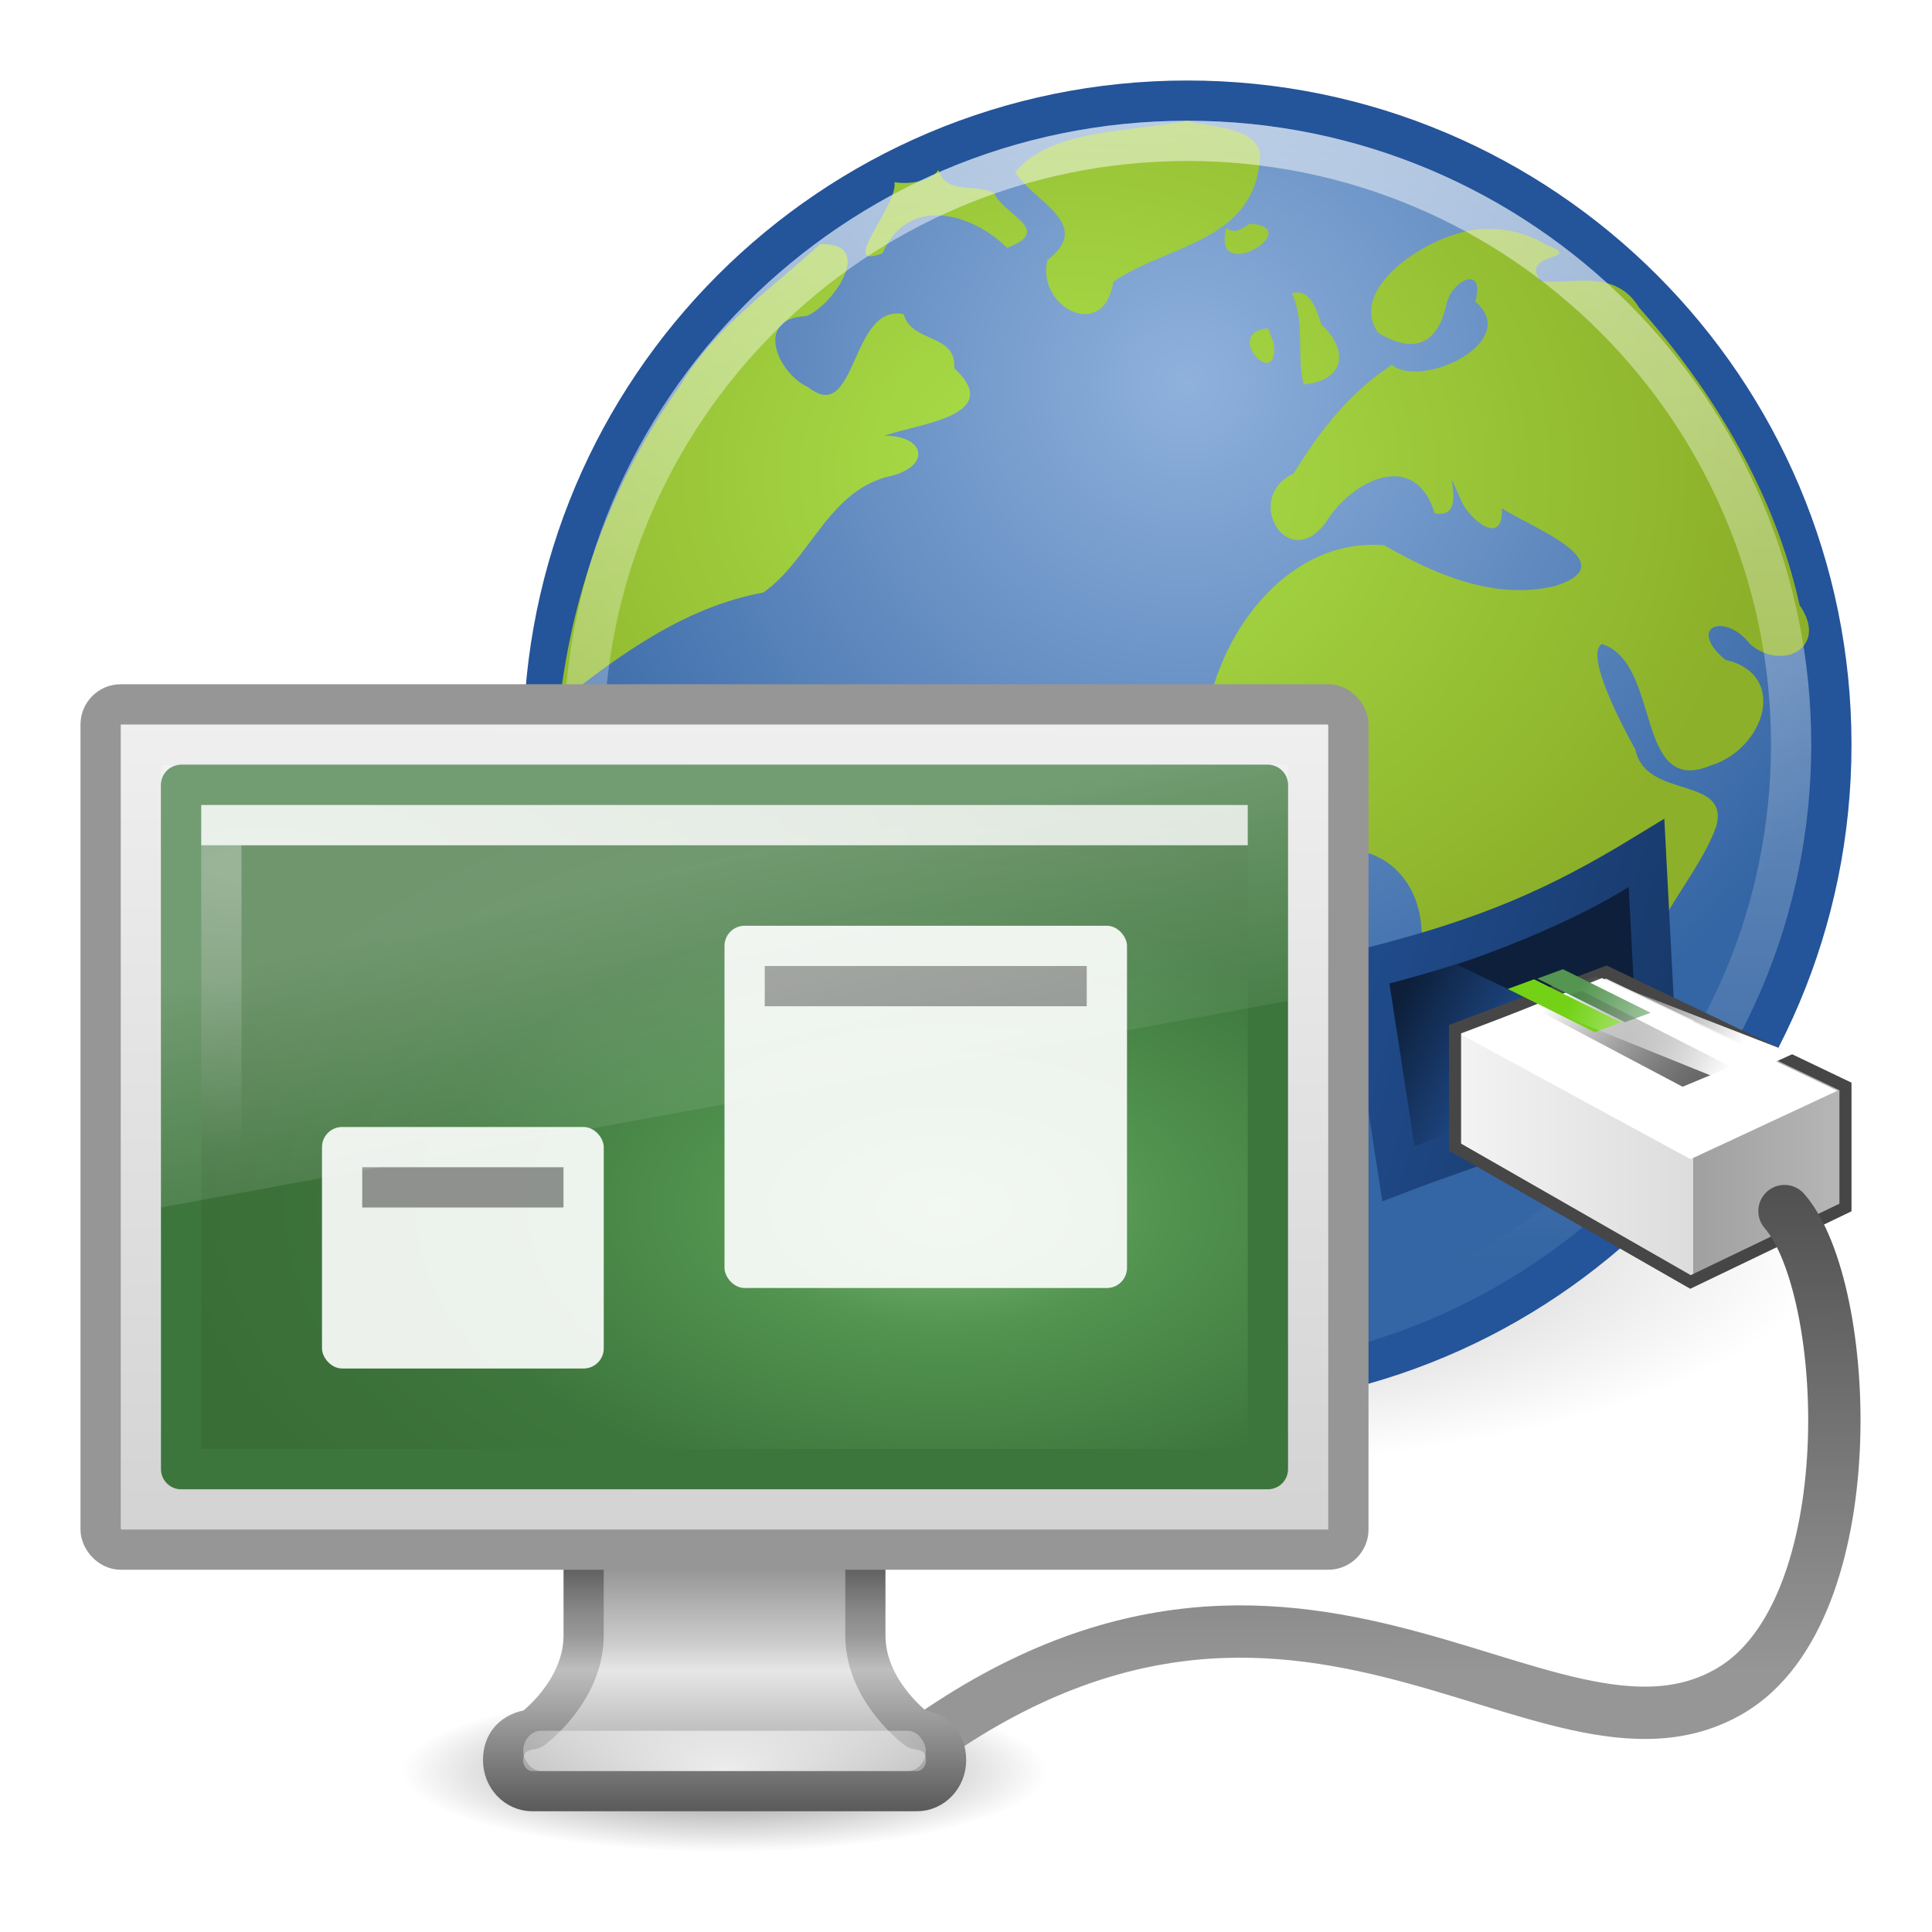 <?xml version="1.0" encoding="UTF-8" standalone="no"?>
<!-- Created with Inkscape (http://www.inkscape.org/) -->
<svg id="svg7324" xmlns:rdf="http://www.w3.org/1999/02/22-rdf-syntax-ns#" xmlns="http://www.w3.org/2000/svg" height="48" width="48" version="1.1" xmlns:cc="http://creativecommons.org/ns#" xmlns:xlink="http://www.w3.org/1999/xlink" xmlns:dc="http://purl.org/dc/elements/1.1/">
 <defs id="defs7326">
  <linearGradient id="linearGradient8090">
   <stop id="stop8092" style="stop-color:#214e90" offset="0"/>
   <stop id="stop8094" style="stop-color:#0d1f3a" offset="1"/>
  </linearGradient>
  <filter id="filter14190" color-interpolation-filters="sRGB">
   <feGaussianBlur id="feGaussianBlur14192" stdDeviation="0.789"/>
  </filter>
  <linearGradient id="linearGradient6602">
   <stop id="stop6604" style="stop-color:#fff" offset="0"/>
   <stop id="stop6606" style="stop-color:#fff;stop-opacity:0" offset="1"/>
  </linearGradient>
  <linearGradient id="linearGradient10691">
   <stop id="stop10693" offset="0"/>
   <stop id="stop10695" style="stop-opacity:0" offset="1"/>
  </linearGradient>
  <radialGradient id="radialGradient3743" xlink:href="#linearGradient10691" gradientUnits="userSpaceOnUse" cy="31.564" cx="16.537" r="16.336"/>
  <radialGradient id="radialGradient4496" gradientUnits="userSpaceOnUse" cy="11.03" cx="26.443" gradientTransform="matrix(1.042 -.013 .011 .848 -.933 3.456)" r="15.5">
   <stop id="stop8920" style="stop-color:#abe14b" offset="0"/>
   <stop id="stop8922" style="stop-color:#8cb029" offset="1"/>
  </radialGradient>
  <radialGradient id="radialGradient3213" gradientUnits="userSpaceOnUse" cy="-2.064" cx="26.617" gradientTransform="matrix(-1.0871e-8 -.484 .835 0 25.16 42.885)" r="23">
   <stop id="stop2749" style="stop-color:#7EBB79" offset="0"/>
   <stop id="stop2751" style="stop-color:#539551" offset=".262"/>
   <stop id="stop2753" style="stop-color:#3D763C" offset=".661"/>
   <stop id="stop2755" style="stop-color:#3A6E37" offset="1"/>
  </radialGradient>
  <linearGradient id="linearGradient3215" y2="2.877" gradientUnits="userSpaceOnUse" x2="10.014" gradientTransform="matrix(.572 0 0 .41 4.274 18.244)" y1="44.96" x1="10.014">
   <stop id="stop2759" style="stop-color:#3D763C" offset="0"/>
   <stop id="stop2761" style="stop-color:#3D763C" offset="1"/>
  </linearGradient>
  <linearGradient id="linearGradient3237" y2="19.812" gradientUnits="userSpaceOnUse" x2="15.25" gradientTransform="matrix(.667 0 0 .733 2 16.8)" y1="8.438" x1="12.938">
   <stop id="stop6594" style="stop-color:#fff;stop-opacity:.275" offset="0"/>
   <stop id="stop6596" style="stop-color:#fff;stop-opacity:0" offset="1"/>
  </linearGradient>
  <radialGradient id="radialGradient3245" xlink:href="#linearGradient6602" gradientUnits="userSpaceOnUse" cy="-.646" cx="5.969" gradientTransform="matrix(1.015 -.005 .002 .351 .385 21.744)" r="20"/>
  <linearGradient id="linearGradient3253" y2="31.983" gradientUnits="userSpaceOnUse" x2="20.104" gradientTransform="matrix(.661 0 0 .678 2.144 17.15)" y1="-0" x1="20.147">
   <stop id="stop6546" style="stop-color:#f0f0f0" offset="0"/>
   <stop id="stop6548" style="stop-color:#d2d2d2" offset="1"/>
  </linearGradient>
  <radialGradient id="radialGradient3256" xlink:href="#linearGradient6602" gradientUnits="userSpaceOnUse" cy="38.641" cx="24" gradientTransform="matrix(1.143 -3.144e-8 0 .438 -9.43 27.069)" r="8"/>
  <linearGradient id="linearGradient3259" y2="95.149" gradientUnits="userSpaceOnUse" x2="321.58" gradientTransform="matrix(.645 0 0 .769 -188.43 -28.202)" y1="86.05" x1="321.58">
   <stop id="stop4924" style="stop-color:#787878" offset="0"/>
   <stop id="stop4926" style="stop-color:#bebebe" offset=".336"/>
   <stop id="stop4928" style="stop-color:#c8c8c8" offset=".392"/>
   <stop id="stop4930" style="stop-color:#e6e6e6" offset=".505"/>
   <stop id="stop4932" style="stop-color:#8c8c8c" offset="1"/>
  </linearGradient>
  <linearGradient id="linearGradient3261" y2="39.15" gradientUnits="userSpaceOnUse" x2="22.452" gradientTransform="matrix(.647 0 0 .769 2.466 14.885)" y1="30.05" x1="22.452">
   <stop id="stop4912" style="stop-color:#3c3c3c" offset="0"/>
   <stop id="stop4914" style="stop-color:#8c8c8c" offset=".306"/>
   <stop id="stop4916" style="stop-color:#969696" offset=".371"/>
   <stop id="stop4918" style="stop-color:#bebebe" offset=".499"/>
   <stop id="stop4920" style="stop-color:#5a5a5a" offset="1"/>
  </linearGradient>
  <linearGradient id="linearGradient3264" y2="24.55" xlink:href="#linearGradient6602" gradientUnits="userSpaceOnUse" x2="39.48" gradientTransform="matrix(1.012 0 0 1.003 -.688 -.167)" y1="26.509" x1="43.223"/>
  <linearGradient id="linearGradient3268" y2="25.092" gradientUnits="userSpaceOnUse" x2="39.727" gradientTransform="matrix(.973 0 0 .823 .047 3.963)" y1="27.865" x1="43.774">
   <stop id="stop13132" style="stop-color:#616161" offset="0"/>
   <stop id="stop13134" style="stop-opacity:0" offset="1"/>
  </linearGradient>
  <linearGradient id="linearGradient3273" y2="29.439" gradientUnits="userSpaceOnUse" x2="46.164" y1="41.508" x1="46.224">
   <stop id="stop3698" style="stop-color:#969696" offset="0"/>
   <stop id="stop3700" style="stop-color:#505050" offset="1"/>
  </linearGradient>
  <linearGradient id="linearGradient3276" y2="29.457" gradientUnits="userSpaceOnUse" x2="147.19" gradientTransform="matrix(1.034 0 0 1.003 -105.13 -.546)" y1="29.457" x1="136.31">
   <stop id="stop3857" style="stop-color:#f5f5f5" offset="0"/>
   <stop id="stop3859" style="stop-color:#dcdcdc" offset=".556"/>
   <stop id="stop3861" style="stop-color:#a0a0a0" offset=".556"/>
   <stop id="stop3863" style="stop-color:#bebebe" offset="1"/>
  </linearGradient>
  <linearGradient id="linearGradient3280" y2="26.142" xlink:href="#linearGradient8090" gradientUnits="userSpaceOnUse" x2="137.04" gradientTransform="matrix(1.135 .383 -.381 1.132 -110.42 -58.018)" y1="26.582" x1="139.81"/>
  <linearGradient id="linearGradient3283" y2="24.782" xlink:href="#linearGradient8090" gradientUnits="userSpaceOnUse" x2="151.51" gradientTransform="matrix(1.135 .383 -.381 1.132 -110.42 -58.018)" y1="25.485" x1="135.06"/>
  <linearGradient id="linearGradient3286" y2="31.525" xlink:href="#linearGradient6602" gradientUnits="userSpaceOnUse" x2="29.5" y1="-1.773" x1="29.5"/>
  <radialGradient id="radialGradient3291" xlink:href="#linearGradient10691" gradientUnits="userSpaceOnUse" cy="73.616" cx="6.703" gradientTransform="matrix(1.11 0 0 .279 10.562 23.463)" r="7.228"/>
  <radialGradient id="radialGradient3294" gradientUnits="userSpaceOnUse" cy="-8.726" cx="62.2" gradientTransform="matrix(1.94 0 0 1.94 -91.185 26.415)" r="9.755">
   <stop id="stop8649" style="stop-color:#8fb1dc" offset="0"/>
   <stop id="stop8651" style="stop-color:#3465a4" offset="1"/>
  </radialGradient>
 </defs>
 <path id="path7005" d="m32.872 31.564c0.002 9.023-7.312 16.339-16.335 16.339-9.024 0-16.338-7.316-16.336-16.339-0.002-9.023 7.312-16.339 16.336-16.339 9.023 0 16.337 7.316 16.335 16.339z" style="opacity:.5;filter:url(#filter14190);fill:url(#radialGradient3743)" transform="matrix(.96 0 0 .329 13.625 20.611)"/>
 <path id="path6495" style="stroke:#24549a;fill:url(#radialGradient3294)" d="m45.5 18.499c0 8.837-7.164 16.001-16 16.001s-16-7.164-16-16.001c0-8.836 7.164-15.999 16-15.999s16 7.163 16 15.999z"/>
 <path id="path2589" style="opacity:.5;fill:url(#radialGradient3291)" d="m26.022 43.985c0 1.113-3.592 2.015-8.022 2.015s-8.022-0.902-8.022-2.015 3.592-2.015 8.022-2.015 8.022 0.902 8.022 2.015z"/>
 <g id="g7013" transform="matrix(1.086 0 0 1.097 -2.709 -1.924)">
  <path id="path7015" style="fill:url(#radialGradient4496)" d="m29.661 4.489c-1.277 0.254-3.131 0.176-3.941 1.166 0.4 0.654 1.819 1.179 0.735 1.99-0.253 1.067 1.291 1.869 1.509 0.493 1.201-0.83 3.163-0.886 3.348-2.717 0.123-0.815-1.144-0.769-1.651-0.932zm0.892 2.422c-0.376 1.34 1.863 0.004 0.538-0.093-0.154 0.101-0.361 0.258-0.538 0.093zm-6.59-1.31c-0.26 0.394-1.084 0.287-1.006 0.27 0.101 0.522-1.324 2.021-0.273 1.62 0.591-1.341 2.072-0.899 2.849-0.122 1.091-0.405-0.091-0.753-0.289-1.236-0.402-0.241-1.105 0.055-1.281-0.531zm12.604 1.339c-1.135-0.065-3.313 1.283-2.545 2.349 0.853 0.515 1.375 0.232 1.571-0.672 0.129-0.522 0.879-0.882 0.655-0.031 1.069 0.906-1.224 1.985-1.91 1.431-0.989 0.642-1.662 1.515-2.248 2.461-1.172 0.544-0.146 2.268 0.728 1.119 0.604-0.98 2.046-1.681 2.499-0.219 0.857 0.178 0.069-1.471 0.58-0.346 0.152 0.444 0.993 1.159 0.958 0.233 0.6 0.405 2.901 1.248 1.196 1.765-1.36 0.317-2.723-0.26-3.885-0.926-2.154-0.184-3.747 1.907-4.065 3.85-0.274 1.385 0.584 3.702 2.311 3.274 1.302-0.664 2.55 0.2 2.603 1.592 0.209 0.833 1.144 0.66 1.764 0.947 1.158 0.345 2.315 0.691 3.472 1.037-0.645-1.655 0.999-2.918 1.51-4.344 0.298-1.148-1.616-0.592-1.851-1.726-0.348-0.618-1.158-2.168-0.769-2.395 1.373 0.433 0.736 3.478 2.498 2.749 1.207-0.365 1.797-2.054 0.324-2.393-0.896-0.749-0.004-1.088 0.568-0.353 0.74 0.631 1.809 0.07 1.134-0.882-0.565-2.527-1.955-4.828-3.671-6.738-0.55-0.896-1.544-0.521-2.248-0.599-0.524-0.672 1.058-0.469 0.124-0.825-0.391-0.235-0.846-0.364-1.303-0.358zm-15.309 0.342c-1.123 1.018-2.41 1.884-3.207 3.212-1.515 2.095-2.454 4.593-2.75 7.159 1.389-1.088 2.884-2.16 4.656-2.479 1.058-0.738 1.453-2.225 2.794-2.611 1.07-0.205 0.94-0.946-0.016-0.939 0.637-0.259 2.802-0.428 1.59-1.531 0.06-0.792-0.977-0.564-1.157-1.224-1.228-0.248-1.063 2.54-2.184 1.654-0.689-0.301-1.255-1.565-0.045-1.609 0.582-0.213 1.625-1.669 0.319-1.632zm10.791 1.111c0.315 0.641 0.096 1.53 0.276 2.067 0.939-0.082 1.032-0.783 0.4-1.355-0.106-0.304-0.232-0.824-0.676-0.711zm-0.546 0.798c-1.078 0.092 0.279 1.485 0.128 0.319l-0.06-0.146-0.068-0.172z"/>
 </g>
 <path id="path6495-2" style="opacity:.6;stroke:url(#linearGradient3286);fill:none" d="m44.5 18.499c0 8.285-6.716 15.001-15 15.001s-15-6.716-15-15.001c0-8.284 6.716-14.999 15-14.999s15 6.715 15 14.999z"/>
 <path id="path7111" style="fill-rule:evenodd;stroke:url(#linearGradient3283);stroke-width:1px;fill:url(#linearGradient3280)" d="m41.152 26.166c-1.781 1.51-4.726 2.338-6.409 2.99l-0.786-5.093c2.999-0.754 4.724-1.506 6.937-2.858l0.258 4.961z"/>
 <path id="path8098" style="fill:#0d1f3a;fill-rule:evenodd" d="m40.675 26.108l-4.473-2.139c1.503-0.534 2.996-1.155 4.263-1.933l0.21 4.072z"/>
 <path id="path8110" style="fill-rule:evenodd;stroke:#464646;stroke-width:0.3;fill:url(#linearGradient3276)" d="m39.909 24.15l-3.759 1.419v2.931l5.85 3.35 3.85-1.85v-3.007l-5.941-2.843z"/>
 <path id="path7035" style="stroke:url(#linearGradient3273);stroke-linecap:round;stroke-width:1.3;fill:none" d="m44.335 30.089c1.665 1.911 2.038 9.917-1.335 11.911-4.639 2.742-11-6-21 2"/>
 <path id="path8108" style="fill:#fff;fill-rule:evenodd" d="m45.65 27.1l-5.85-2.8-3.5 1.4 5.7 3.1 3.65-1.7z"/>
 <rect id="rect13100" style="fill:#539551" rx=".599" ry="0" transform="matrix(.939 -.345 .896 .445 0 0)" width=".678" y="49.53" x="-6.587" height="2.433"/>
 <path id="path13098" style="fill:url(#linearGradient3268);fill-rule:evenodd" d="m39.303 24.622l-1.303 0.367 3.803 2.011 1.197-0.499-3.697-1.879z"/>
 <rect id="rect13120" style="fill:#73d216" rx="0" ry="0" transform="matrix(.939 -.345 .896 .445 0 0)" width=".696" y="49.514" x="-7.353" height="2.411"/>
 <path id="path9151" style="fill:url(#linearGradient3264);fill-rule:evenodd" d="m39.632 24.265l-1.765 0.583 5.097 2.059 1.594-0.73-4.926-1.912z"/>
 <path id="path4675" style="stroke-linejoin:round;stroke-width:.998;stroke-dashoffset:0.5;stroke:url(#linearGradient3261);stroke-linecap:round;enable-background:new;fill:url(#linearGradient3259)" d="m14.5 35.269v5.385c-0.014 1.386-1.275 2.308-1.275 2.308-0.485 0.068-0.726 0.343-0.726 0.77 0 0.426 0.326 0.769 0.726 0.769h9.555c0.399 0 0.725-0.343 0.725-0.769 0-0.427-0.241-0.702-0.725-0.77 0 0-1.266-0.922-1.28-2.308v-5.385h-7z"/>
 <rect id="rect4703" style="opacity:.8;enable-background:new;fill:url(#radialGradient3256)" rx=".444" ry="0.5" height="1" width="10" y="43" x="13"/>
 <rect id="rect2722" style="stroke-linejoin:round;stroke-dashoffset:0.5;stroke:#969696;stroke-linecap:round;fill:url(#linearGradient3253)" rx=".5" ry=".5" height="21" width="31" y="17.5" x="2.5"/>
 <rect id="rect2716" style="stroke-linejoin:round;stroke-width:1.002;fill-rule:evenodd;color:#000000;stroke:url(#linearGradient3215);stroke-linecap:round;fill:url(#radialGradient3213)" height="17" width="27" y="19.5" x="4.5"/>
 <rect id="rect6600" style="opacity:.3;stroke:url(#radialGradient3245);stroke-linecap:square;fill:none" height="15" width="25" y="20.5" x="5.5"/>
 <rect id="rect4934" style="opacity:.8;fill:#fff" height="1" width="26" y="20" x="5"/>
 <rect id="rect4936" style="opacity:.9;fill:#fff" rx=".5" ry="0.5" height="6" width="7" y="28" x="8"/>
 <rect id="rect4936-2" style="opacity:.9;fill:#fff" rx=".5" ry=".5" height="9" width="10" y="23" x="18"/>
 <rect id="rect4960" style="opacity:.4" height="1" width="5" y="29" x="9"/>
 <rect id="rect4960-1" style="opacity:.4" height="1" width="8" y="24" x="19"/>
 <path id="rect6588" style="fill:url(#linearGradient3237)" d="m4 19h28v5.867l-28 5.133v-11z"/>
</svg>
